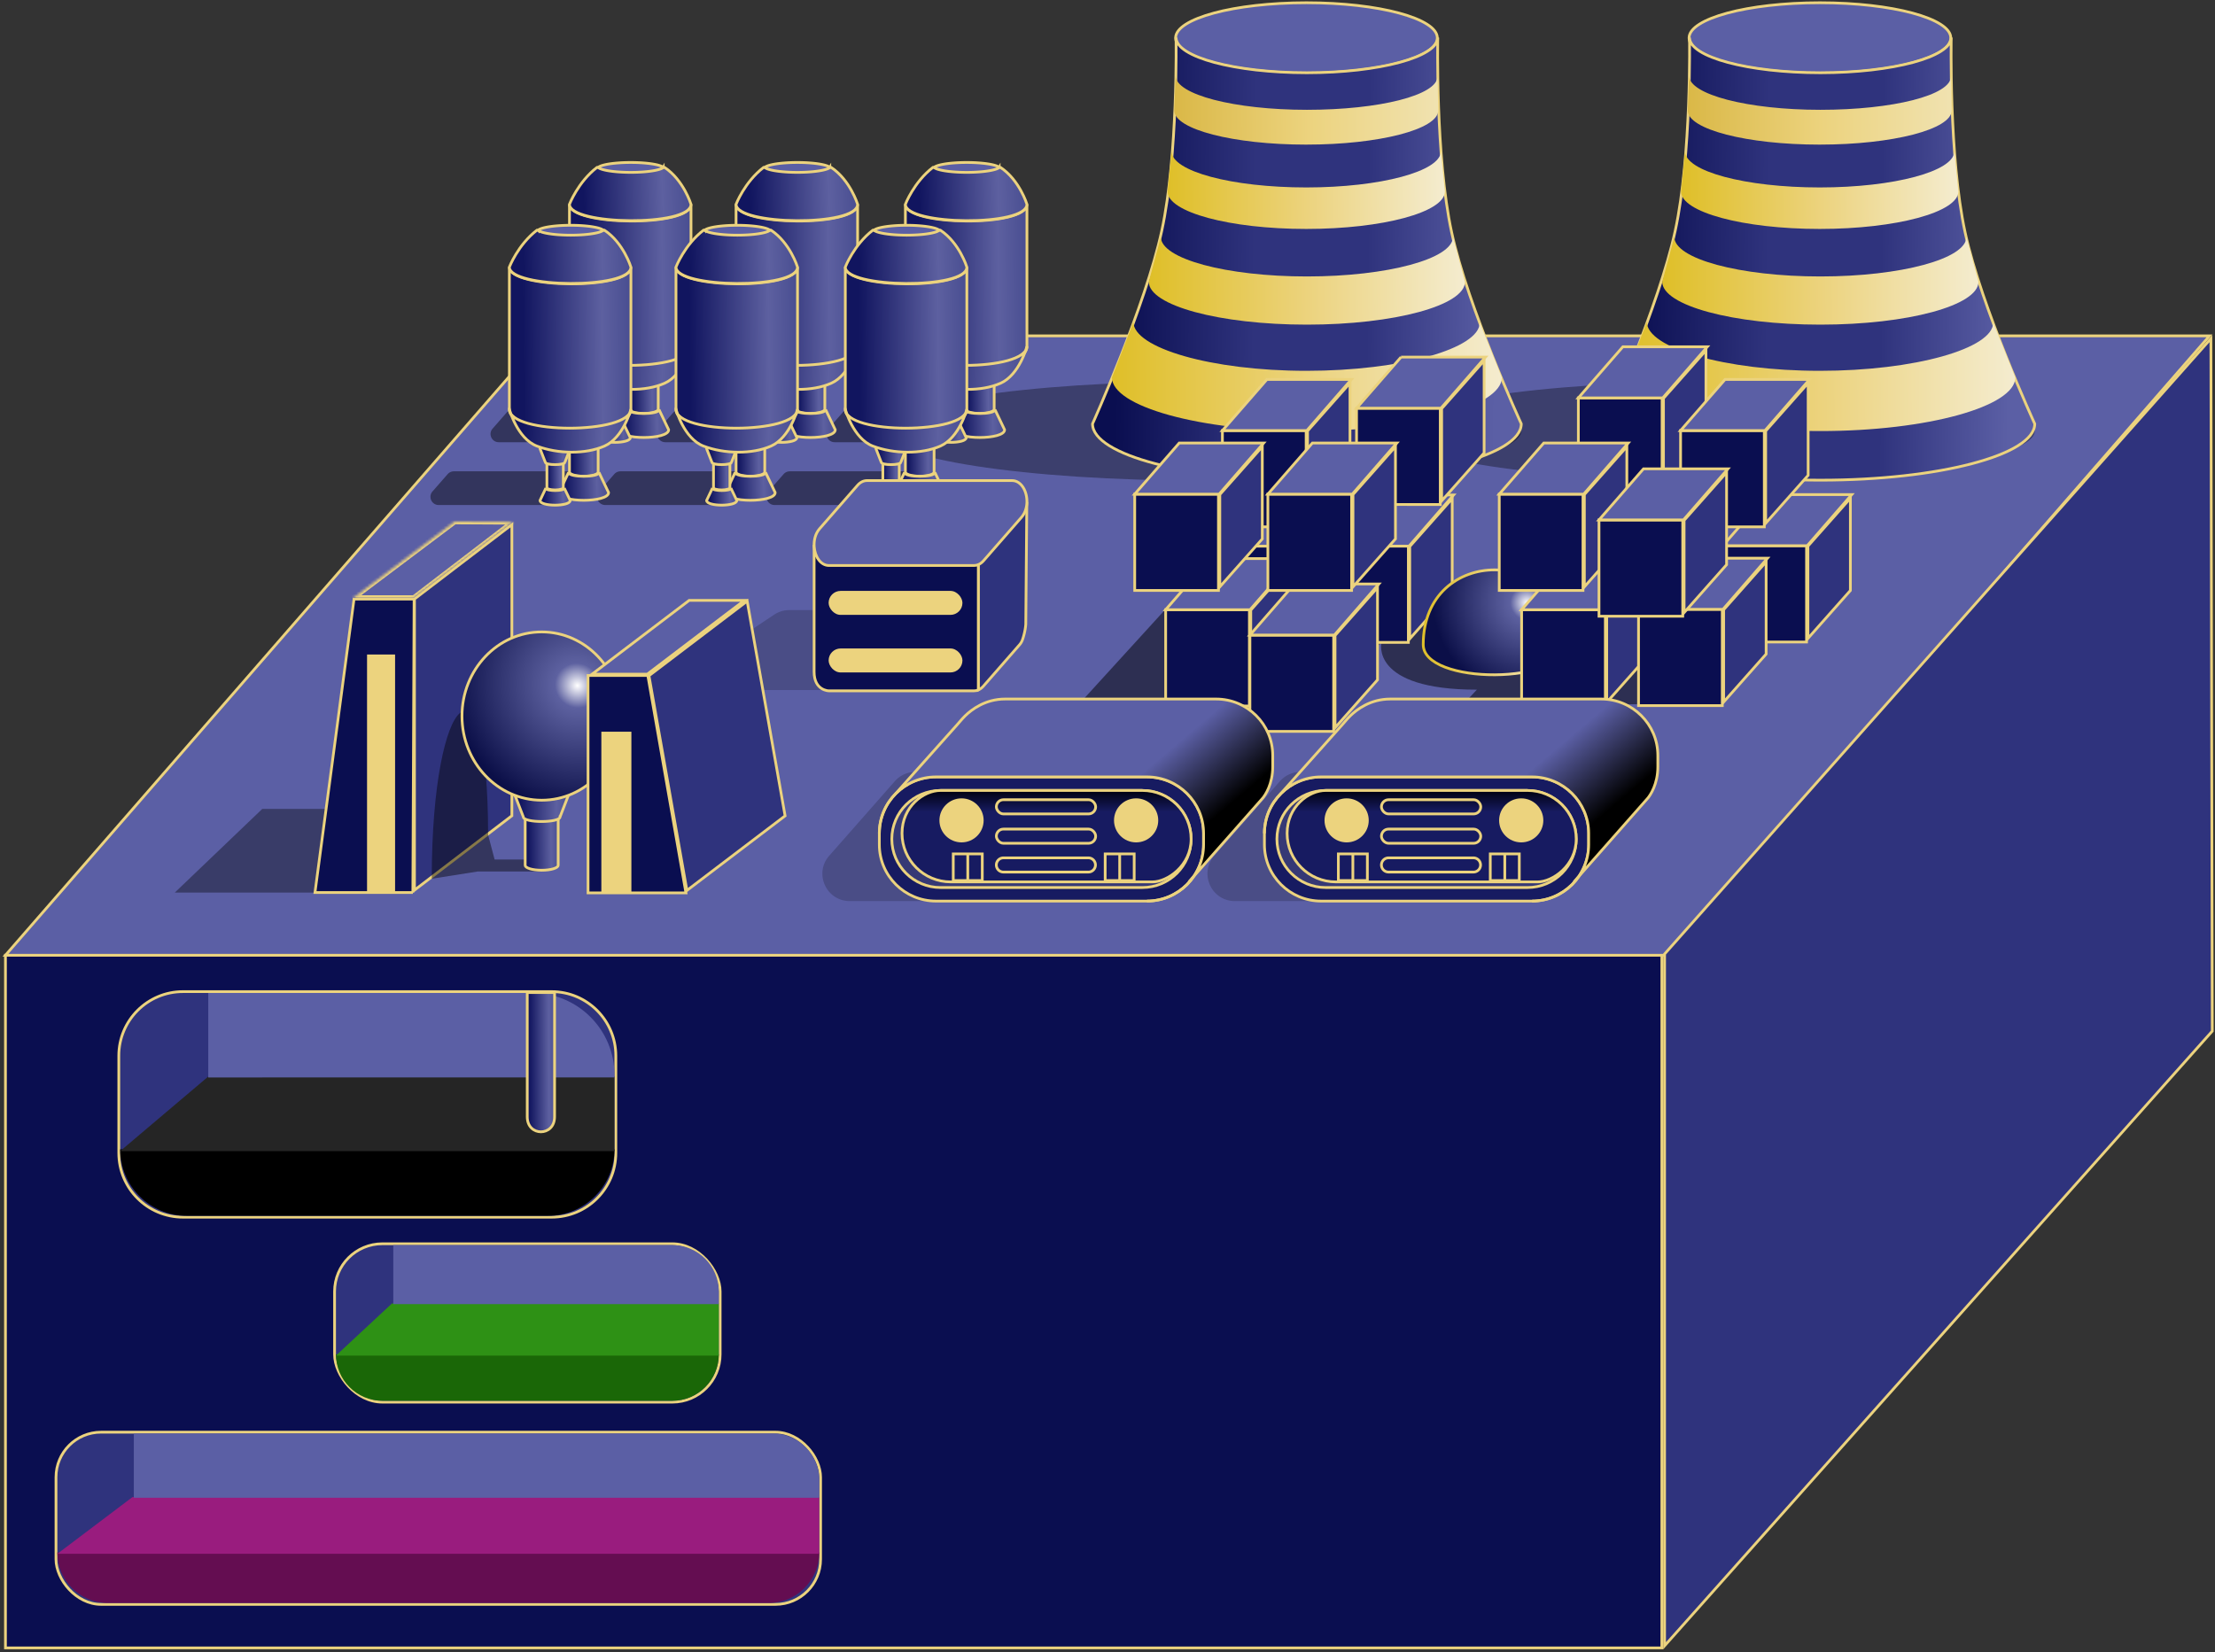 <svg xmlns="http://www.w3.org/2000/svg" fill="none" viewBox="0 0 811 605"><rect x="0" y="0" width="811" height="605" fill="#333333" stroke="none"/><path fill="#0A0E50" stroke="#ECD37E" d="M2 349.828h606.471V603.5H2V349.828Z"/><path fill="#5B5FA5" stroke="#ECD37E" d="M199.426 123H809L611.574 349.828H2L199.426 123Z"/><path fill="#2F337D" stroke="#ECD37E" d="M609.471 349.38 809.5 124l.5 253.62-200.529 225.105V349.38Z"/><ellipse cx="628" cy="157.863" fill="#000" fill-opacity=".34" rx="117" ry="18.137"/><path fill="#5B5FA5" stroke="#ECD37E" d="M714.263 13.895c0 7.121-21.452 12.895-47.914 12.895-26.463 0-47.915-5.774-47.915-12.895C618.434 6.773 639.886 1 666.349 1c26.462 0 47.914 5.773 47.914 12.895Z"/><path fill="url(#a)" d="m714.424 13.745-.003.135c-.048 2.673-.708 44.424 5.07 71.155 5.97 27.624 25.509 70.184 25.509 70.184 0 11.394-35.141 20.631-78.491 20.631-43.349 0-78.49-9.237-78.49-20.631 0 0 19.385-43.113 25.355-70.737 5.793-26.804 5.259-68.188 5.222-70.624l-.001-.113.001.113c.225 7.07 21.591 12.782 47.913 12.782 26.295 0 47.643-5.7 47.912-12.76l.003-.135Z"/><path stroke="#ECD37E" d="M714.424 13.745c0 7.122-21.452 12.895-47.915 12.895-26.462 0-47.914-5.773-47.914-12.895 0 0 .75 43.113-5.221 70.737-5.97 27.624-25.355 70.737-25.355 70.737 0 11.394 35.141 20.631 78.49 20.631 43.35 0 78.491-9.237 78.491-20.631 0 0-19.539-42.56-25.509-70.184-5.971-27.625-5.067-71.29-5.067-71.29Z"/><path fill="url(#b)" d="M666.264 83.843c28.042 0 50.774-6.145 50.774-13.725l-1.472-14.706c0 7.31-22.073 13.235-49.302 13.235s-49.302-5.926-49.302-13.235l-1.472 14.706c0 7.58 22.733 13.725 50.774 13.725Z"/><path fill="url(#c)" d="M666.264 52.96c26.687 0 48.321-5.596 48.321-12.5l-.245-12.5c0 6.904-21.279 12.256-47.831 12.256-26.551 0-48.075-5.597-48.075-12.5l-.491 12.745c0 6.903 21.634 12.5 48.321 12.5Z"/><path fill="url(#d)" d="M666.509 101.245c29.532 0 53.472-6.474 53.472-14.46l4.415 16.421c0 8.663-25.917 15.686-57.887 15.686s-57.886-7.023-57.886-15.686l4.415-16.422c0 7.987 23.94 14.461 53.471 14.461Z"/><path fill="url(#e)" d="M666.264 135.804c34.815 0 63.528-8.172 63.528-17.647l8.095 20.098c0 10.558-32.092 19.608-71.378 19.608-39.285 0-71.377-9.05-71.377-19.608l7.849-20.343c0 9.475 28.468 17.892 63.283 17.892Z"/><ellipse cx="440" cy="157.863" fill="#000" fill-opacity=".34" rx="117" ry="18.137"/><path fill="#5B5FA5" stroke="#ECD37E" d="M526.263 13.895c0 7.121-21.452 12.895-47.914 12.895-26.463 0-47.915-5.774-47.915-12.895C430.434 6.773 451.886 1 478.349 1c26.462 0 47.914 5.773 47.914 12.895Z"/><path fill="url(#f)" d="m526.424 13.745-.003.135c-.048 2.673-.708 44.424 5.07 71.155 5.97 27.624 25.509 70.184 25.509 70.184 0 11.394-35.141 20.631-78.491 20.631-43.349 0-78.49-9.237-78.49-20.631 0 0 19.385-43.113 25.355-70.737 5.793-26.804 5.259-68.188 5.222-70.624l-.001-.113.001.113c.225 7.07 21.591 12.782 47.913 12.782 26.295 0 47.643-5.7 47.912-12.76l.003-.135Z"/><path stroke="#ECD37E" d="M526.424 13.745c0 7.122-21.452 12.895-47.915 12.895-26.462 0-47.914-5.773-47.914-12.895 0 0 .75 43.113-5.221 70.737-5.97 27.624-25.355 70.737-25.355 70.737 0 11.394 35.141 20.631 78.49 20.631 43.35 0 78.491-9.237 78.491-20.631 0 0-19.539-42.56-25.509-70.184-5.971-27.625-5.067-71.29-5.067-71.29Z"/><path fill="url(#g)" d="M478.264 83.843c28.042 0 50.774-6.145 50.774-13.725l-1.472-14.706c0 7.31-22.073 13.235-49.302 13.235s-49.302-5.926-49.302-13.235l-1.472 14.706c0 7.58 22.733 13.725 50.774 13.725Z"/><path fill="url(#h)" d="M478.264 52.96c26.687 0 48.321-5.596 48.321-12.5l-.245-12.5c0 6.904-21.279 12.256-47.831 12.256-26.551 0-48.075-5.597-48.075-12.5l-.491 12.745c0 6.903 21.634 12.5 48.321 12.5Z"/><path fill="url(#i)" d="M478.509 101.245c29.532 0 53.472-6.474 53.472-14.46l4.415 16.421c0 8.663-25.917 15.686-57.887 15.686s-57.886-7.023-57.886-15.686l4.415-16.422c0 7.987 23.94 14.461 53.471 14.461Z"/><path fill="url(#j)" d="M478.264 135.804c34.815 0 63.528-8.172 63.528-17.647l8.095 20.098c0 10.558-32.092 19.608-71.378 19.608-39.285 0-71.377-9.05-71.377-19.608l7.849-20.343c0 9.475 28.468 17.892 63.283 17.892Z"/><path fill="#000" fill-opacity=".5" d="M535.716 257.929h64.534l17.314-18.57h-57.609l-37.461-30.529-85.311 2.833L395 257.929h44.072L426.795 268h47.535l31.48-32.732s-4.408 17.31 34.942 17.31l-5.036 5.351Z"/><path fill="#0A0E50" stroke="#ECD37E" d="M447.572 200h30.662v35.268h-30.662z"/><path fill="#5B5FA5" stroke="#ECD37E" d="M463.868 181.281h30.918L478.49 200h-30.918l16.296-18.719Z"/><path fill="#2F337D" stroke="#ECD37E" d="M478.734 233.95v-33.797l15.552-17.553v33.796l-15.552 17.554Z"/><path fill="#0A0E50" stroke="#ECD37E" d="M447.572 157.679h30.662v35.268h-30.662z"/><path fill="#5B5FA5" stroke="#ECD37E" d="M463.868 138.96h30.918l-16.296 18.719h-30.918l16.296-18.719Z"/><path fill="#2F337D" stroke="#ECD37E" d="M478.734 191.628v-33.797l15.552-17.553v33.797l-15.552 17.553Z"/><path fill="#0A0E50" stroke="#ECD37E" d="M484.995 200h30.662v35.268h-30.662z"/><path fill="#5B5FA5" stroke="#ECD37E" d="M501.291 181.281h30.918L515.913 200h-30.918l16.296-18.719Z"/><path fill="#2F337D" stroke="#ECD37E" d="M516.157 233.95v-33.797l15.552-17.553v33.796l-15.552 17.554Z"/><path fill="#0A0E50" stroke="#ECD37E" d="M426.795 223.29h30.662v35.268h-30.662z"/><path fill="#5B5FA5" stroke="#ECD37E" d="M443.091 204.571h30.919l-16.297 18.719h-30.918l16.296-18.719Z"/><path fill="#2F337D" stroke="#ECD37E" d="M457.957 257.24v-33.797l15.553-17.553v33.796l-15.553 17.554Z"/><path fill="#0A0E50" stroke="#ECD37E" d="M496.68 149.496h30.662v35.268H496.68z"/><path fill="#5B5FA5" stroke="#ECD37E" d="M512.977 130.777h30.918l-16.296 18.719H496.68l16.297-18.719Z"/><path fill="#2F337D" stroke="#ECD37E" d="M527.843 183.445v-33.796l15.552-17.554v33.797l-15.552 17.553Z"/><path fill="#0A0E50" stroke="#ECD37E" d="M415.462 180.969h30.662v35.268h-30.662z"/><path fill="#5B5FA5" stroke="#ECD37E" d="M431.758 162.25h30.919l-16.297 18.719h-30.918l16.296-18.719Z"/><path fill="#2F337D" stroke="#ECD37E" d="M446.624 214.918v-33.796l15.553-17.554v33.797l-15.553 17.553Z"/><path fill="#0A0E50" stroke="#ECD37E" d="M457.645 232.585h30.662v35.268h-30.662z"/><path fill="#5B5FA5" stroke="#ECD37E" d="M473.941 213.866h30.919l-16.296 18.719h-30.919l16.296-18.719Z"/><path fill="#2F337D" stroke="#ECD37E" d="M488.808 266.534v-33.796l15.552-17.554v33.797l-15.552 17.553Z"/><path fill="#0A0E50" stroke="#ECD37E" d="M464.218 180.969h30.662v35.268h-30.662z"/><path fill="#5B5FA5" stroke="#ECD37E" d="M480.514 162.25h30.919l-16.296 18.719h-30.919l16.296-18.719Z"/><path fill="#2F337D" stroke="#ECD37E" d="M495.38 214.918v-33.796l15.553-17.554v33.797l-15.553 17.553Z"/><path fill="url(#k)" stroke="url(#l)" d="M573.621 236.055c0 3.436-3.05 6.193-8.042 8.12-4.943 1.909-11.568 2.908-18.219 2.947-6.651.039-13.274-.882-18.214-2.77-4.981-1.904-8.041-4.698-8.041-8.297 0-9.236 3.295-16.081 8.201-20.611 4.914-4.537 11.477-6.781 18.054-6.743 6.578.039 13.143 2.36 18.059 6.919 4.909 4.551 8.202 11.359 8.202 20.435Z"/><path fill="#0A0E50" stroke="#ECD37E" d="M577.899 145.719h30.662v35.268h-30.662z"/><path fill="#5B5FA5" stroke="#ECD37E" d="M594.195 127h30.919l-16.297 18.719h-30.918L594.195 127Z"/><path fill="#2F337D" stroke="#ECD37E" d="M609.061 179.668v-33.796l15.553-17.554v33.797l-15.553 17.553Z"/><path fill="#0A0E50" stroke="#ECD37E" d="M630.785 199.853h30.662v35.268h-30.662z"/><path fill="#5B5FA5" stroke="#ECD37E" d="M647.082 181.134H678l-16.296 18.719h-30.919l16.297-18.719Z"/><path fill="#2F337D" stroke="#ECD37E" d="M661.948 233.802v-33.796l15.552-17.554v33.797l-15.552 17.553Z"/><path fill="#0A0E50" stroke="#ECD37E" d="M557.122 223.29h30.662v35.268h-30.662z"/><path fill="#5B5FA5" stroke="#ECD37E" d="M573.418 204.571h30.919l-16.296 18.719h-30.919l16.296-18.719Z"/><path fill="#2F337D" stroke="#ECD37E" d="M588.284 257.24v-33.797l15.553-17.553v33.796l-15.553 17.554Z"/><path fill="#0A0E50" stroke="#ECD37E" d="M615.322 157.679h30.662v35.268h-30.662z"/><path fill="#5B5FA5" stroke="#ECD37E" d="M631.618 138.96h30.919l-16.296 18.719h-30.919l16.296-18.719Z"/><path fill="#2F337D" stroke="#ECD37E" d="M646.484 191.628v-33.797l15.553-17.553v33.797l-15.553 17.553Z"/><path fill="#0A0E50" stroke="#ECD37E" d="M548.937 180.969h30.662v35.268h-30.662z"/><path fill="#5B5FA5" stroke="#ECD37E" d="M565.233 162.25h30.919l-16.296 18.719h-30.919l16.296-18.719Z"/><path fill="#2F337D" stroke="#ECD37E" d="M580.1 214.918v-33.796l15.552-17.554v33.797L580.1 214.918Z"/><path fill="#0A0E50" stroke="#ECD37E" d="M599.935 223.143h30.662v35.268h-30.662z"/><path fill="#5B5FA5" stroke="#ECD37E" d="M616.231 204.424h30.919l-16.297 18.719h-30.918l16.296-18.719Z"/><path fill="#2F337D" stroke="#ECD37E" d="M631.097 257.093v-33.797l15.552-17.554v33.797l-15.552 17.554Z"/><path fill="#0A0E50" stroke="#ECD37E" d="M585.454 190.411h30.662v35.268h-30.662z"/><path fill="#5B5FA5" stroke="#ECD37E" d="M601.75 171.692h30.919l-16.296 18.719h-30.919l16.296-18.719Z"/><path fill="#2F337D" stroke="#ECD37E" d="M616.616 224.36v-33.796l15.553-17.554v33.797l-15.553 17.553Z"/><path fill="#000" fill-opacity=".19" d="M468.634 286.1a10 10 0 0 1 7.507-3.393h24.307c5.523 0 10 4.477 10 10V320c0 5.523-4.477 10-10 10h-48.326c-8.606 0-13.192-10.147-7.507-16.606l24.019-27.294Z"/><path fill="#171B61" stroke="#ECD37E" d="M560.924 284.525h-77.208c-11.463 0-20.755 9.255-20.755 20.671v4.134c0 11.416 9.292 20.67 20.755 20.67h77.208c11.463 0 20.755-9.254 20.755-20.67v-4.134c0-11.416-9.292-20.671-20.755-20.671Z"/><path fill="#363975" stroke="#ECD37E" d="M467.527 307.263c0-9.818 7.992-17.777 17.85-17.777h73.887c9.858 0 17.849 7.959 17.849 17.777 0 9.817-7.991 17.776-17.849 17.776h-73.887c-9.858 0-17.85-7.959-17.85-17.776Z"/><path fill="url(#m)" stroke="#ECD37E" d="M559.264 289.486h-73.888c-6.226 0-14.113 5.892-14.113 15.71 0 9.817 7.992 17.776 17.849 17.776H563c5.396 0 14.113-5.892 14.113-15.709 0-9.818-7.991-17.777-17.849-17.777Z"/><path fill="url(#n)" d="M560.924 284.525h-77.208a20.74 20.74 0 0 0-15.122 6.512l-.783.878c.253-.3.514-.593.783-.878l22.729-25.473c1.016-1.139 1.967-2.336 3.058-3.403 2.361-2.309 7.389-6.161 14.656-6.161h77.208c11.463 0 20.755 9.254 20.755 20.67v4.134c0 6.424-2.784 10.383-3.545 11.346-.111.14-.227.271-.344.404l-.047.052-24.889 28.221a20.518 20.518 0 0 0 3.504-11.497v-4.134c0-11.416-9.292-20.671-20.755-20.671Z"/><path stroke="#ECD37E" d="M560.924 330c11.463 0 20.755-9.254 20.755-20.67v-4.134c0-11.416-9.292-20.671-20.755-20.671h-77.208c-11.463 0-20.755 9.255-20.755 20.671m4.85-13.281 23.512-26.351c1.016-1.139 1.967-2.336 3.058-3.403 2.361-2.309 7.389-6.161 14.656-6.161h77.208c11.463 0 20.755 9.254 20.755 20.67v4.134c0 6.424-2.784 10.383-3.545 11.346-.125.158-.257.305-.391.456l-26.781 30.366m-80.944-10.542v10.335"/><path stroke="#ECD37E" d="M490.027 312.723h10.623v9.749h-10.623zm60.935-.293v10.335m-5.312-10.042h10.623v9.749H545.65zm-37.248 1.447h31.157a2.602 2.602 0 0 1 0 5.202h-31.157a2.601 2.601 0 1 1 0-5.202Z"/><rect width="36.359" height="5.201" x="505.801" y="303.628" stroke="#ECD37E" rx="2.601"/><rect width="36.359" height="5.201" x="505.801" y="292.88" stroke="#ECD37E" rx="2.601"/><path fill="#ECD37E" stroke="#ECD37E" d="M564.575 300.441c0 4.174-3.398 7.562-7.594 7.562-4.197 0-7.595-3.388-7.595-7.562s3.398-7.561 7.595-7.561c4.196 0 7.594 3.387 7.594 7.561Zm-63.925 0c0 4.174-3.398 7.562-7.594 7.562s-7.595-3.388-7.595-7.562 3.399-7.561 7.595-7.561 7.594 3.387 7.594 7.561Z"/><path fill="#000" fill-opacity=".44" d="M308.911 150.636a2.999 2.999 0 0 1 2.257-1.024h43.9c2.578 0 3.955 3.038 2.256 4.977l-5.552 6.339a3 3 0 0 1-2.256 1.023h-43.9c-2.578 0-3.956-3.037-2.257-4.977l5.552-6.338Z"/><path fill="url(#o)" stroke="#ECD37E" d="M353.505 135.074h10.498v14.828c0 .131-.064.293-.305.485-.246.196-.629.382-1.139.54-1.014.314-2.398.478-3.805.478s-2.79-.164-3.804-.478c-.51-.158-.893-.344-1.139-.54-.242-.192-.306-.354-.306-.485v-14.828Z"/><path fill="url(#p)" stroke="#ECD37E" d="M364.299 150.014c0 1.899-11.117 1.899-11.117 0l-3.494 7.38c0 3.771 18.132 3.771 18.132 0l-3.521-7.38Z"/><path fill="url(#q)" stroke="#ECD37E" d="M345.244 146.877h6.004v8.837c0 .002.004.05-.113.142-.123.098-.331.202-.629.295-.593.184-1.415.283-2.26.283-.845 0-1.667-.099-2.26-.283-.299-.093-.507-.197-.63-.295-.116-.092-.112-.14-.112-.142v-8.837Z"/><path fill="url(#r)" stroke="#ECD37E" d="M351.846 146.247c0 1.211-7.201 1.211-7.201 0l-1.921-4.937c0-2.297 11.044-2.297 11.044 0l-1.922 4.937Z"/><path fill="url(#s)" stroke="#ECD37E" d="M351.623 155.781c0 1.157-6.771 1.157-6.771 0l-2.128 4.496c0 2.297 11.044 2.297 11.044 0l-2.145-4.496Z"/><path fill="#5B5FA5" stroke="#ECD37E" d="M375.5 75.002c0 .625-.447 1.33-1.529 2.062-1.064.72-2.637 1.387-4.625 1.956-3.97 1.135-9.484 1.844-15.595 1.844-6.111 0-11.624-.709-15.595-1.844-1.988-.569-3.561-1.236-4.625-1.956-1.082-.731-1.529-1.437-1.529-2.062 0-.625.447-1.331 1.529-2.062 1.064-.72 2.637-1.388 4.625-1.956 3.971-1.135 9.484-1.844 15.595-1.844 6.111 0 11.625.709 15.595 1.844 1.988.568 3.561 1.236 4.625 1.956 1.082.73 1.529 1.437 1.529 2.062Z"/><path fill="url(#t)" stroke="#ECD37E" d="M331.502 126.863V74.809c0 7.904 44.498 8.483 44.498 0v52.054c0 10.218-44.498 10.218-44.498 0Z"/><path fill="url(#u)" stroke="#ECD37E" stroke-linecap="round" d="M376 74.809c0 8.29-44.498 7.712-44.498 0 0 0 3.096-8.097 10.061-13.495h24.764C373.291 65.94 376 74.808 376 74.808Z"/><path fill="url(#v)" d="M331.502 126.863c0 .616.196 1.192.562 1.726 1.143 3.151 4.101 9.701 9.499 11.769 7.545 2.892 17.799 3.085 24.764 0 5.347-2.368 8.185-9.055 9.215-12.033.279-.459.436-.946.458-1.462 0 0-.146.561-.458 1.462-4.38 7.215-38.662 7.303-43.478.264a23.21 23.21 0 0 1-.562-1.726Z"/><path stroke="#ECD37E" stroke-linecap="round" d="M331.502 126.863c0 9.254 44.111 9.254 44.498 0 0 0-2.709 10.41-9.673 13.495-6.965 3.085-17.219 2.892-24.764 0-7.201-2.759-10.061-13.495-10.061-13.495Z"/><path fill="#5B5FA5" stroke="#ECD37E" d="m365.828 61.3-.001.002.001-.002Zm-.09-.083c.052.047.075.08.084.096a.41.41 0 0 1-.084.097c-.109.1-.297.219-.587.347-.574.254-1.438.494-2.543.7-2.202.412-5.265.67-8.663.67-3.398 0-6.462-.258-8.664-.67-1.105-.206-1.968-.446-2.543-.7-.289-.128-.478-.247-.587-.346a.41.41 0 0 1-.084-.098.411.411 0 0 1 .084-.096c.109-.1.298-.219.587-.347.575-.254 1.438-.494 2.543-.7 2.202-.412 5.266-.67 8.664-.67 3.398 0 6.461.258 8.663.67 1.105.206 1.969.446 2.543.7.29.128.478.247.587.347Zm-23.677.083.001.002-.001-.002Zm0 .027.001-.002-.001.002Zm23.766-.002.001.002-.001-.002Z"/><path fill="#000" fill-opacity=".44" d="M246.911 150.636a2.999 2.999 0 0 1 2.257-1.024h43.9c2.578 0 3.955 3.038 2.256 4.977l-5.552 6.339a3 3 0 0 1-2.256 1.023h-43.9c-2.578 0-3.956-3.037-2.257-4.977l5.552-6.338Z"/><path fill="url(#w)" stroke="#ECD37E" d="M291.505 135.074h10.498v14.828c0 .131-.064.293-.305.485-.246.196-.629.382-1.139.54-1.014.314-2.398.478-3.805.478s-2.79-.164-3.804-.478c-.51-.158-.893-.344-1.139-.54-.242-.192-.306-.354-.306-.485v-14.828Z"/><path fill="url(#x)" stroke="#ECD37E" d="M302.299 150.014c0 1.899-11.117 1.899-11.117 0l-3.494 7.38c0 3.771 18.132 3.771 18.132 0l-3.521-7.38Z"/><path fill="url(#y)" stroke="#ECD37E" d="M283.244 146.877h6.004v8.837c0 .002.004.05-.113.142-.123.098-.331.202-.629.295-.593.184-1.415.283-2.26.283-.845 0-1.667-.099-2.26-.283-.299-.093-.507-.197-.63-.295-.116-.092-.112-.14-.112-.142v-8.837Z"/><path fill="url(#z)" stroke="#ECD37E" d="M289.846 146.247c0 1.211-7.201 1.211-7.201 0l-1.921-4.937c0-2.297 11.044-2.297 11.044 0l-1.922 4.937Z"/><path fill="url(#A)" stroke="#ECD37E" d="M289.623 155.781c0 1.157-6.771 1.157-6.771 0l-2.128 4.496c0 2.297 11.044 2.297 11.044 0l-2.145-4.496Z"/><path fill="#5B5FA5" stroke="#ECD37E" d="M313.5 75.002c0 .625-.447 1.33-1.529 2.062-1.064.72-2.637 1.387-4.625 1.956-3.97 1.135-9.484 1.844-15.595 1.844-6.111 0-11.624-.709-15.595-1.844-1.988-.569-3.561-1.236-4.625-1.956-1.082-.731-1.529-1.437-1.529-2.062 0-.625.447-1.331 1.529-2.062 1.064-.72 2.637-1.388 4.625-1.956 3.971-1.135 9.484-1.844 15.595-1.844 6.111 0 11.625.709 15.595 1.844 1.988.568 3.561 1.236 4.625 1.956 1.082.73 1.529 1.437 1.529 2.062Z"/><path fill="url(#B)" stroke="#ECD37E" d="M269.502 126.863V74.809c0 7.904 44.498 8.483 44.498 0v52.054c0 10.218-44.498 10.218-44.498 0Z"/><path fill="url(#C)" stroke="#ECD37E" stroke-linecap="round" d="M314 74.809c0 8.29-44.498 7.712-44.498 0 0 0 3.096-8.097 10.061-13.495h24.764C311.291 65.94 314 74.808 314 74.808Z"/><path fill="url(#D)" d="M269.502 126.863c0 .616.196 1.192.562 1.726 1.143 3.151 4.101 9.701 9.499 11.769 7.545 2.892 17.799 3.085 24.764 0 5.347-2.368 8.185-9.055 9.215-12.033.279-.459.436-.946.458-1.462 0 0-.146.561-.458 1.462-4.38 7.215-38.662 7.303-43.478.264a23.21 23.21 0 0 1-.562-1.726Z"/><path stroke="#ECD37E" stroke-linecap="round" d="M269.502 126.863c0 9.254 44.111 9.254 44.498 0 0 0-2.709 10.41-9.673 13.495-6.965 3.085-17.219 2.892-24.764 0-7.201-2.759-10.061-13.495-10.061-13.495Z"/><path fill="#5B5FA5" stroke="#ECD37E" d="m303.828 61.3-.001.002.001-.002Zm-.09-.083c.052.047.075.08.084.096a.41.41 0 0 1-.084.097c-.109.1-.297.219-.587.347-.574.254-1.438.494-2.543.7-2.202.412-5.265.67-8.663.67-3.398 0-6.462-.258-8.664-.67-1.105-.206-1.968-.446-2.543-.7-.289-.128-.478-.247-.587-.346a.41.41 0 0 1-.084-.098.411.411 0 0 1 .084-.096c.109-.1.298-.219.587-.347.575-.254 1.438-.494 2.543-.7 2.202-.412 5.266-.67 8.664-.67 3.398 0 6.461.258 8.663.67 1.105.206 1.969.446 2.543.7.29.128.478.247.587.347Zm-23.677.083.001.002-.001-.002Zm0 .027.001-.002-.001.002Zm23.766-.002.001.002-.001-.002Z"/><path fill="#000" fill-opacity=".44" d="M185.911 150.636a2.999 2.999 0 0 1 2.257-1.024h43.9c2.578 0 3.955 3.038 2.256 4.977l-5.552 6.339a3 3 0 0 1-2.256 1.023h-43.9c-2.578 0-3.956-3.037-2.257-4.977l5.552-6.338Z"/><path fill="url(#E)" stroke="#ECD37E" d="M230.505 135.074h10.498v14.828c0 .131-.064.293-.305.485-.246.196-.629.382-1.139.54-1.014.314-2.398.478-3.805.478s-2.79-.164-3.804-.478c-.51-.158-.893-.344-1.139-.54-.242-.192-.306-.354-.306-.485v-14.828Z"/><path fill="url(#F)" stroke="#ECD37E" d="M241.299 150.014c0 1.899-11.117 1.899-11.117 0l-3.494 7.38c0 3.771 18.132 3.771 18.132 0l-3.521-7.38Z"/><path fill="url(#G)" stroke="#ECD37E" d="M222.244 146.877h6.004v8.837c0 .002.004.05-.113.142-.123.098-.331.202-.629.295-.593.184-1.415.283-2.26.283-.845 0-1.667-.099-2.26-.283-.299-.093-.507-.197-.63-.295-.116-.092-.112-.14-.112-.142v-8.837Z"/><path fill="url(#H)" stroke="#ECD37E" d="M228.846 146.247c0 1.211-7.201 1.211-7.201 0l-1.921-4.937c0-2.297 11.044-2.297 11.044 0l-1.922 4.937Z"/><path fill="url(#I)" stroke="#ECD37E" d="M228.623 155.781c0 1.157-6.771 1.157-6.771 0l-2.128 4.496c0 2.297 11.044 2.297 11.044 0l-2.145-4.496Z"/><path fill="#5B5FA5" stroke="#ECD37E" d="M252.5 75.002c0 .625-.447 1.33-1.529 2.062-1.064.72-2.637 1.387-4.625 1.956-3.97 1.135-9.484 1.844-15.595 1.844-6.111 0-11.624-.709-15.595-1.844-1.988-.569-3.561-1.236-4.625-1.956-1.082-.731-1.529-1.437-1.529-2.062 0-.625.447-1.331 1.529-2.062 1.064-.72 2.637-1.388 4.625-1.956 3.971-1.135 9.484-1.844 15.595-1.844 6.111 0 11.625.709 15.595 1.844 1.988.568 3.561 1.236 4.625 1.956 1.082.73 1.529 1.437 1.529 2.062Z"/><path fill="url(#J)" stroke="#ECD37E" d="M208.502 126.863V74.809c0 7.904 44.498 8.483 44.498 0v52.054c0 10.218-44.498 10.218-44.498 0Z"/><path fill="url(#K)" stroke="#ECD37E" stroke-linecap="round" d="M253 74.809c0 8.29-44.498 7.712-44.498 0 0 0 3.096-8.097 10.061-13.495h24.764C250.291 65.94 253 74.808 253 74.808Z"/><path fill="url(#L)" d="M208.502 126.863c0 .616.196 1.192.562 1.726 1.143 3.151 4.101 9.701 9.499 11.769 7.545 2.892 17.799 3.085 24.764 0 5.347-2.368 8.185-9.055 9.215-12.033.279-.459.436-.946.458-1.462 0 0-.146.561-.458 1.462-4.38 7.215-38.662 7.303-43.478.264-.382-1.053-.562-1.726-.562-1.726Z"/><path stroke="#ECD37E" stroke-linecap="round" d="M208.502 126.863c0 9.254 44.111 9.254 44.498 0 0 0-2.709 10.41-9.673 13.495-6.965 3.085-17.219 2.892-24.764 0-7.201-2.759-10.061-13.495-10.061-13.495Z"/><path fill="#5B5FA5" stroke="#ECD37E" d="m242.828 61.3-.001.002.001-.002Zm-.09-.083c.052.047.075.08.084.096a.41.41 0 0 1-.084.097c-.109.1-.297.219-.587.347-.574.254-1.438.494-2.543.7-2.202.412-5.265.67-8.663.67-3.398 0-6.462-.258-8.664-.67-1.105-.206-1.968-.446-2.543-.7-.289-.128-.478-.247-.587-.346a.41.41 0 0 1-.084-.098.411.411 0 0 1 .084-.096c.109-.1.298-.219.587-.347.575-.254 1.438-.494 2.543-.7 2.202-.412 5.266-.67 8.664-.67 3.398 0 6.461.258 8.663.67 1.105.206 1.969.446 2.543.7.29.128.478.247.587.347Zm-23.677.083.001.002-.001-.002Zm0 .027.001-.002-.001.002Zm23.766-.002.001.002-.001-.002Z"/><path fill="#000" fill-opacity=".44" d="M286.911 173.636a2.999 2.999 0 0 1 2.257-1.024h43.9c2.578 0 3.955 3.038 2.256 4.977l-5.552 6.339a3 3 0 0 1-2.256 1.023h-43.9c-2.578 0-3.956-3.037-2.257-4.977l5.552-6.338Z"/><path fill="url(#M)" stroke="#ECD37E" d="M331.505 158.074h10.498v14.828c0 .131-.064.293-.305.485-.246.196-.629.382-1.139.54-1.014.314-2.398.478-3.805.478s-2.79-.164-3.804-.478c-.51-.158-.893-.344-1.139-.54-.242-.192-.306-.354-.306-.485v-14.828Z"/><path fill="url(#N)" stroke="#ECD37E" d="M342.299 173.014c0 1.899-11.117 1.899-11.117 0l-3.494 7.38c0 3.771 18.132 3.771 18.132 0l-3.521-7.38Z"/><path fill="url(#O)" stroke="#ECD37E" d="M323.244 169.877h6.004v8.837c0 .002.004.05-.113.142-.123.098-.331.202-.629.295-.593.184-1.415.283-2.26.283-.845 0-1.667-.099-2.26-.283-.299-.093-.507-.197-.63-.295-.116-.092-.112-.14-.112-.142v-8.837Z"/><path fill="url(#P)" stroke="#ECD37E" d="M329.846 169.247c0 1.211-7.201 1.211-7.201 0l-1.921-4.937c0-2.297 11.044-2.297 11.044 0l-1.922 4.937Z"/><path fill="url(#Q)" stroke="#ECD37E" d="M329.623 178.781c0 1.157-6.771 1.157-6.771 0l-2.128 4.496c0 2.297 11.044 2.297 11.044 0l-2.145-4.496Z"/><path fill="#5B5FA5" stroke="#ECD37E" d="M353.5 98.002c0 .625-.447 1.33-1.529 2.062-1.064.719-2.637 1.387-4.625 1.956-3.97 1.135-9.484 1.844-15.595 1.844-6.111 0-11.624-.709-15.595-1.844-1.988-.569-3.561-1.237-4.625-1.956-1.082-.731-1.529-1.437-1.529-2.062 0-.625.447-1.331 1.529-2.062 1.064-.72 2.637-1.388 4.625-1.956 3.971-1.135 9.484-1.844 15.595-1.844 6.111 0 11.625.709 15.595 1.844 1.988.568 3.561 1.236 4.625 1.956 1.082.73 1.529 1.437 1.529 2.062Z"/><path fill="url(#R)" stroke="#ECD37E" d="M309.502 149.863V97.809c0 7.904 44.498 8.483 44.498 0v52.054c0 10.218-44.498 10.218-44.498 0Z"/><path fill="url(#S)" stroke="#ECD37E" stroke-linecap="round" d="M354 97.809c0 8.29-44.498 7.712-44.498 0 0 0 3.096-8.097 10.061-13.495h24.764C351.291 88.94 354 97.809 354 97.809Z"/><path fill="url(#T)" d="M309.502 149.863c0 .616.196 1.192.562 1.726 1.143 3.151 4.101 9.701 9.499 11.769 7.545 2.892 17.799 3.085 24.764 0 5.347-2.368 8.185-9.055 9.215-12.033.279-.459.436-.946.458-1.462 0 0-.146.561-.458 1.462-4.38 7.215-38.662 7.303-43.478.264a23.21 23.21 0 0 1-.562-1.726Z"/><path stroke="#ECD37E" stroke-linecap="round" d="M309.502 149.863c0 9.254 44.111 9.254 44.498 0 0 0-2.709 10.41-9.673 13.495-6.965 3.085-17.219 2.892-24.764 0-7.201-2.759-10.061-13.495-10.061-13.495Z"/><path fill="#5B5FA5" stroke="#ECD37E" d="m343.828 84.3-.001.002.001-.002Zm-.09-.084a.39.39 0 0 1 .084.098.41.41 0 0 1-.084.097c-.109.099-.297.218-.587.346-.574.254-1.438.494-2.543.7-2.202.412-5.265.67-8.663.67-3.398 0-6.462-.258-8.664-.67-1.105-.206-1.968-.446-2.543-.7-.289-.128-.478-.247-.587-.347a.41.41 0 0 1-.084-.096.411.411 0 0 1 .084-.097c.109-.1.298-.219.587-.347.575-.254 1.438-.494 2.543-.7 2.202-.412 5.266-.67 8.664-.67 3.398 0 6.461.258 8.663.67 1.105.206 1.969.446 2.543.7.29.128.478.247.587.346Zm-23.677.084.001.002-.001-.002Zm0 .027.001-.002a.003.003 0 0 1-.001.002Zm23.766-.002.001.002-.001-.002Z"/><path fill="#000" fill-opacity=".44" d="M224.911 173.636a2.999 2.999 0 0 1 2.257-1.024h43.9c2.578 0 3.955 3.038 2.256 4.977l-5.552 6.339a3 3 0 0 1-2.256 1.023h-43.9c-2.578 0-3.956-3.037-2.257-4.977l5.552-6.338Z"/><path fill="url(#U)" stroke="#ECD37E" d="M269.505 158.074h10.498v14.828c0 .131-.064.293-.305.485-.246.196-.629.382-1.139.54-1.014.314-2.398.478-3.805.478s-2.79-.164-3.804-.478c-.51-.158-.893-.344-1.139-.54-.242-.192-.306-.354-.306-.485v-14.828Z"/><path fill="url(#V)" stroke="#ECD37E" d="M280.299 173.014c0 1.899-11.117 1.899-11.117 0l-3.494 7.38c0 3.771 18.132 3.771 18.132 0l-3.521-7.38Z"/><path fill="url(#W)" stroke="#ECD37E" d="M261.244 169.877h6.004v8.837c0 .002.004.05-.113.142-.123.098-.331.202-.629.295-.593.184-1.415.283-2.26.283-.845 0-1.667-.099-2.26-.283-.299-.093-.507-.197-.63-.295-.116-.092-.112-.14-.112-.142v-8.837Z"/><path fill="url(#X)" stroke="#ECD37E" d="M267.846 169.247c0 1.211-7.201 1.211-7.201 0l-1.921-4.937c0-2.297 11.044-2.297 11.044 0l-1.922 4.937Z"/><path fill="url(#Y)" stroke="#ECD37E" d="M267.623 178.781c0 1.157-6.771 1.157-6.771 0l-2.128 4.496c0 2.297 11.044 2.297 11.044 0l-2.145-4.496Z"/><path fill="#5B5FA5" stroke="#ECD37E" d="M291.5 98.002c0 .625-.447 1.33-1.529 2.062-1.064.719-2.637 1.387-4.625 1.956-3.97 1.135-9.484 1.844-15.595 1.844-6.111 0-11.624-.709-15.595-1.844-1.988-.569-3.561-1.237-4.625-1.956-1.082-.731-1.529-1.437-1.529-2.062 0-.625.447-1.331 1.529-2.062 1.064-.72 2.637-1.388 4.625-1.956 3.971-1.135 9.484-1.844 15.595-1.844 6.111 0 11.625.709 15.595 1.844 1.988.568 3.561 1.236 4.625 1.956 1.082.73 1.529 1.437 1.529 2.062Z"/><path fill="url(#Z)" stroke="#ECD37E" d="M247.502 149.863V97.809c0 7.904 44.498 8.483 44.498 0v52.054c0 10.218-44.498 10.218-44.498 0Z"/><path fill="url(#aa)" stroke="#ECD37E" stroke-linecap="round" d="M292 97.809c0 8.29-44.498 7.712-44.498 0 0 0 3.096-8.097 10.061-13.495h24.764C289.291 88.94 292 97.809 292 97.809Z"/><path fill="url(#ab)" d="M247.502 149.863c0 .616.196 1.192.562 1.726 1.143 3.151 4.101 9.701 9.499 11.769 7.545 2.892 17.799 3.085 24.764 0 5.347-2.368 8.185-9.055 9.215-12.033.279-.459.436-.946.458-1.462 0 0-.146.561-.458 1.462-4.38 7.215-38.662 7.303-43.478.264-.382-1.053-.562-1.726-.562-1.726Z"/><path stroke="#ECD37E" stroke-linecap="round" d="M247.502 149.863c0 9.254 44.111 9.254 44.498 0 0 0-2.709 10.41-9.673 13.495-6.965 3.085-17.219 2.892-24.764 0-7.201-2.759-10.061-13.495-10.061-13.495Z"/><path fill="#5B5FA5" stroke="#ECD37E" d="m281.828 84.3-.001.002.001-.002Zm-.09-.084a.39.39 0 0 1 .084.098.41.41 0 0 1-.084.097c-.109.099-.297.218-.587.346-.574.254-1.438.494-2.543.7-2.202.412-5.265.67-8.663.67-3.398 0-6.462-.258-8.664-.67-1.105-.206-1.968-.446-2.543-.7-.289-.128-.478-.247-.587-.347a.41.41 0 0 1-.084-.096.411.411 0 0 1 .084-.097c.109-.1.298-.219.587-.347.575-.254 1.438-.494 2.543-.7 2.202-.412 5.266-.67 8.664-.67 3.398 0 6.461.258 8.663.67 1.105.206 1.969.446 2.543.7.29.128.478.247.587.346Zm-23.677.084.001.002-.001-.002Zm0 .027.001-.002a.003.003 0 0 1-.001.002Zm23.766-.002.001.002-.001-.002Z"/><path fill="#000" fill-opacity=".44" d="M163.911 173.636a2.999 2.999 0 0 1 2.257-1.024h43.9c2.578 0 3.955 3.038 2.256 4.977l-5.552 6.339a3 3 0 0 1-2.256 1.023h-43.9c-2.578 0-3.956-3.037-2.257-4.977l5.552-6.338Z"/><path fill="url(#ac)" stroke="#ECD37E" d="M208.505 158.074h10.498v14.828c0 .131-.064.293-.305.485-.246.196-.629.382-1.139.54-1.014.314-2.398.478-3.805.478s-2.79-.164-3.804-.478c-.51-.158-.893-.344-1.139-.54-.242-.192-.306-.354-.306-.485v-14.828Z"/><path fill="url(#ad)" stroke="#ECD37E" d="M219.299 173.014c0 1.899-11.117 1.899-11.117 0l-3.494 7.38c0 3.771 18.132 3.771 18.132 0l-3.521-7.38Z"/><path fill="url(#ae)" stroke="#ECD37E" d="M200.244 169.877h6.004v8.837c0 .002.004.05-.113.142-.123.098-.331.202-.629.295-.593.184-1.415.283-2.26.283-.845 0-1.667-.099-2.26-.283-.299-.093-.507-.197-.63-.295-.116-.092-.112-.14-.112-.142v-8.837Z"/><path fill="url(#af)" stroke="#ECD37E" d="M206.846 169.247c0 1.211-7.201 1.211-7.201 0l-1.921-4.937c0-2.297 11.044-2.297 11.044 0l-1.922 4.937Z"/><path fill="url(#ag)" stroke="#ECD37E" d="M206.623 178.781c0 1.157-6.771 1.157-6.771 0l-2.128 4.496c0 2.297 11.044 2.297 11.044 0l-2.145-4.496Z"/><path fill="#5B5FA5" stroke="#ECD37E" d="M230.5 98.002c0 .625-.447 1.33-1.529 2.062-1.064.719-2.637 1.387-4.625 1.956-3.97 1.135-9.484 1.844-15.595 1.844-6.111 0-11.624-.709-15.595-1.844-1.988-.569-3.561-1.237-4.625-1.956-1.082-.731-1.529-1.437-1.529-2.062 0-.625.447-1.331 1.529-2.062 1.064-.72 2.637-1.388 4.625-1.956 3.971-1.135 9.484-1.844 15.595-1.844 6.111 0 11.625.709 15.595 1.844 1.988.568 3.561 1.236 4.625 1.956 1.082.73 1.529 1.437 1.529 2.062Z"/><path fill="url(#ah)" stroke="#ECD37E" d="M186.502 149.863V97.809c0 7.904 44.498 8.483 44.498 0v52.054c0 10.218-44.498 10.218-44.498 0Z"/><path fill="url(#ai)" stroke="#ECD37E" stroke-linecap="round" d="M231 97.809c0 8.29-44.498 7.712-44.498 0 0 0 3.096-8.097 10.061-13.495h24.764C228.291 88.94 231 97.809 231 97.809Z"/><path fill="url(#aj)" d="M186.502 149.863c0 .616.196 1.192.562 1.726 1.143 3.151 4.101 9.701 9.499 11.769 7.545 2.892 17.799 3.085 24.764 0 5.347-2.368 8.185-9.055 9.215-12.033.279-.459.436-.946.458-1.462 0 0-.146.561-.458 1.462-4.38 7.215-38.662 7.303-43.478.264-.382-1.053-.562-1.726-.562-1.726Z"/><path stroke="#ECD37E" stroke-linecap="round" d="M186.502 149.863c0 9.254 44.111 9.254 44.498 0 0 0-2.709 10.41-9.673 13.495-6.965 3.085-17.219 2.892-24.764 0-7.201-2.759-10.061-13.495-10.061-13.495Z"/><path fill="#5B5FA5" stroke="#ECD37E" d="m220.828 84.3-.001.002.001-.002Zm-.09-.084a.39.39 0 0 1 .084.098.41.41 0 0 1-.084.097c-.109.099-.297.218-.587.346-.574.254-1.438.494-2.543.7-2.202.412-5.265.67-8.663.67-3.398 0-6.462-.258-8.664-.67-1.105-.206-1.968-.446-2.543-.7-.289-.128-.478-.247-.587-.347a.41.41 0 0 1-.084-.096.411.411 0 0 1 .084-.097c.109-.1.298-.219.587-.347.575-.254 1.438-.494 2.543-.7 2.202-.412 5.266-.67 8.664-.67 3.398 0 6.461.258 8.663.67 1.105.206 1.969.446 2.543.7.29.128.478.247.587.346Zm-23.677.084.001.002-.001-.002Zm0 .027.001-.002a.003.003 0 0 1-.001.002Zm23.766-.002.001.002-.001-.002Z"/><path fill="#000" fill-opacity=".19" d="M283.461 225.106a9.996 9.996 0 0 1 5.541-1.676h28.002c5.523 0 10 4.477 10 10v9.277c0 5.523-4.477 10-10 10h-41.938c-9.897 0-13.78-12.839-5.541-18.324l13.936-9.277Z"/><path fill="#2E337D" stroke="#ECD37E" d="M373.972 189.129 360.06 205.06c-.554.634-1.188 1.105-1.864 1.392v46.225c.676-.287 1.31-.757 1.864-1.392l13.191-15.105a5.85 5.85 0 0 0 1.153-1.98c.415-1.224 1.005-3.296 1.175-5.597l.38-44.764c-.093 1.924-.717 3.835-1.987 5.29Z"/><path fill="#0A0E50" d="M356.622 206.774h-53.123c-3.115 0-5.181-3.331-5.42-6.954v46.226c0 6.954 5.42 6.954 5.42 6.954h53.123c.539 0 1.072-.112 1.58-.328v-46.226a4.026 4.026 0 0 1-1.58.328Z"/><path stroke="#ECD37E" d="M298.079 199.517v.303m60.123 53.054v-.202m0-46.454v.228m-60.123-6.626c.239 3.623 2.305 6.954 5.42 6.954h53.123c.539 0 1.072-.112 1.58-.328m-60.123-6.626v46.226c0 6.954 5.42 6.954 5.42 6.954h53.123c.539 0 1.072-.112 1.58-.328m0 0v-46.226"/><path fill="#5B5FA5" stroke="#ECD37E" d="M370.557 176h-53.123c-1.256 0-2.473.608-3.444 1.72l-13.912 15.931c-1.536 1.759-2.128 4.188-1.976 6.498.239 3.623 2.305 6.954 5.42 6.954h53.123c.54 0 1.072-.112 1.58-.328.676-.287 1.31-.757 1.865-1.392l13.911-15.931c1.27-1.454 1.894-3.365 1.987-5.289.195-4.054-1.971-8.163-5.431-8.163Z"/><rect width="48.996" height="8.783" x="303.392" y="216.403" fill="#ECD37E" rx="4.392"/><rect width="48.996" height="8.783" x="303.392" y="237.483" fill="#ECD37E" rx="4.392"/><path fill="#000" fill-opacity=".37" d="M96.02 296.251h61.833l-32.021 30.633H64l32.02-30.633Z"/><path fill="#0A0E50" stroke="#ECD37E" d="M151.168 326.867h-35.842l14.298-107.475h21.996l-.452 107.475Z"/><path fill="#2F337D" stroke="#ECD37E" d="M151.754 325.989V219.363l35.661-27.236v106.626l-35.661 27.236Z"/><mask id="ak" fill="#fff"><path d="m166.472 191 21.443.116L151.506 219h-22.249l37.215-28Z"/></mask><path fill="#5B5FA5" d="m166.472 191 21.443.116L151.506 219h-22.249l37.215-28Z"/><path fill="#ECD37E" d="m166.472 191 .006-1-.338-.002-.269.203.601.799Zm21.443.116.608.794 2.322-1.778-2.925-.016-.005 1ZM151.506 219v1h.339l.269-.207-.608-.793Zm-22.249 0-.601-.8.601 1.8v-1Zm37.21-27 21.442.116.011-2-21.442-.116-.011 2Zm20.84-1.678-36.409 27.884 1.216 1.587 36.409-27.883-1.216-1.588ZM151.506 218h-22.249v2h22.249v-2Zm-21.648 1.799 37.215-28-1.202-1.598-37.215 27.999 1.202 1.599Z" mask="url(#ak)"/><path fill="#ECD37E" d="M134.39 239.698h10.265v87.186H134.39z"/><path fill="#000" fill-opacity=".43" d="m181.1 314.779-2.389-9.023c0-70.994-20.626-53.345-20.626 16.056l16.853-2.654h22.763l5.911-4.379H181.1Z"/><path fill="url(#al)" stroke="#ECD37E" d="M192.29 299.898h12.079v17.017c0 .18-.089.383-.374.611-.289.231-.734.447-1.318.628-1.162.362-2.743.55-4.347.55-1.605 0-3.185-.188-4.348-.55-.583-.181-1.028-.397-1.318-.628-.284-.228-.374-.431-.374-.611v-17.017Z"/><path fill="url(#am)" stroke="#ECD37E" d="M205.054 299.153c0 2.273-13.448 2.273-13.448 0l-3.589-9.261c0-4.31 20.626-4.31 20.626 0l-3.589 9.261Z"/><path fill="url(#an)" stroke="#ECD37E" d="M227.511 262.243c0 17.045-13.09 30.817-29.181 30.817s-29.18-13.772-29.18-30.817c0-17.046 13.089-30.817 29.18-30.817s29.181 13.771 29.181 30.817Z"/><path fill="#0A0E50" stroke="#ECD37E" d="M215.308 327h35.843l-13.96-79.62h-21.883V327Z"/><path fill="#2F337D" stroke="#ECD37E" d="m251.501 326.106-13.89-78.645 35.953-27.319 13.891 78.645-35.954 27.319Z"/><path fill="#5B5FA5" stroke="#ECD37E" d="m216.793 246.882 35.533-27h20.23l-35.533 27h-20.23Z"/><path fill="#ECD37E" d="M220.177 267.975h10.998v58.909h-10.998z"/><path fill="#000" fill-opacity=".19" d="M327.634 286.1a10 10 0 0 1 7.507-3.393h24.307c5.523 0 10 4.477 10 10V320c0 5.523-4.477 10-10 10h-48.326c-8.606 0-13.192-10.147-7.507-16.606l24.019-27.294Z"/><path fill="#171B61" stroke="#ECD37E" d="M419.924 284.525h-77.208c-11.463 0-20.755 9.255-20.755 20.671v4.134c0 11.416 9.292 20.67 20.755 20.67h77.208c11.463 0 20.755-9.254 20.755-20.67v-4.134c0-11.416-9.292-20.671-20.755-20.671Z"/><path fill="#363975" stroke="#ECD37E" d="M326.527 307.263c0-9.818 7.992-17.777 17.85-17.777h73.887c9.858 0 17.849 7.959 17.849 17.777 0 9.817-7.991 17.776-17.849 17.776h-73.887c-9.858 0-17.85-7.959-17.85-17.776Z"/><path fill="url(#ao)" stroke="#ECD37E" d="M418.264 289.486h-73.888c-6.226 0-14.113 5.892-14.113 15.71 0 9.817 7.992 17.776 17.849 17.776H422c5.396 0 14.113-5.892 14.113-15.709 0-9.818-7.991-17.777-17.849-17.777Z"/><path fill="url(#ap)" d="M419.924 284.525h-77.208a20.74 20.74 0 0 0-15.122 6.512l-.783.878c.253-.3.514-.593.783-.878l22.729-25.473c1.016-1.139 1.967-2.336 3.058-3.403 2.361-2.309 7.389-6.161 14.656-6.161h77.208c11.463 0 20.755 9.254 20.755 20.67v4.134c0 6.424-2.784 10.383-3.545 11.346-.111.14-.227.271-.344.404l-.047.052-24.889 28.221a20.518 20.518 0 0 0 3.504-11.497v-4.134c0-11.416-9.292-20.671-20.755-20.671Z"/><path stroke="#ECD37E" d="M419.924 330c11.463 0 20.755-9.254 20.755-20.67v-4.134c0-11.416-9.292-20.671-20.755-20.671h-77.208c-11.463 0-20.755 9.255-20.755 20.671m4.85-13.281 23.512-26.351c1.016-1.139 1.967-2.336 3.058-3.403 2.361-2.309 7.389-6.161 14.656-6.161h77.208c11.463 0 20.755 9.254 20.755 20.67v4.134c0 6.424-2.784 10.383-3.545 11.346-.125.158-.257.305-.391.456l-26.781 30.366m-80.944-10.542v10.335"/><path stroke="#ECD37E" d="M349.027 312.723h10.623v9.749h-10.623zm60.935-.293v10.335m-5.312-10.042h10.623v9.749H404.65zm-37.248 1.447h31.157a2.602 2.602 0 0 1 0 5.202h-31.157a2.601 2.601 0 1 1 0-5.202Z"/><rect width="36.359" height="5.201" x="364.801" y="303.628" stroke="#ECD37E" rx="2.601"/><rect width="36.359" height="5.201" x="364.801" y="292.88" stroke="#ECD37E" rx="2.601"/><path fill="#ECD37E" stroke="#ECD37E" d="M423.575 300.441c0 4.174-3.398 7.562-7.594 7.562-4.197 0-7.595-3.388-7.595-7.562s3.398-7.561 7.595-7.561c4.196 0 7.594 3.387 7.594 7.561Zm-63.925 0c0 4.174-3.398 7.562-7.594 7.562s-7.595-3.388-7.595-7.562 3.399-7.561 7.595-7.561 7.594 3.387 7.594 7.561Z"/><path fill="#2F337D" stroke="#ECD37E" d="M201.978 363.158H67c-12.979 0-23.5 10.522-23.5 23.5v35.605c0 12.979 10.521 23.5 23.5 23.5h134.978c12.979 0 23.5-10.521 23.5-23.5v-35.605c0-12.978-10.521-23.5-23.5-23.5Z"/><path fill="#000" d="M44 420.913h180.978c0 13.448-10.902 24.35-24.35 24.35H68.35c-13.448 0-24.35-10.902-24.35-24.35Z"/><path fill="#252525" d="M76.247 394.26h148.731v27.311H44l32.247-27.311Z"/><path fill="#5B5FA5" d="M76.247 363.658h118.731c16.569 0 30 13.432 30 30v.931H76.248v-30.931Z"/><rect width="141.176" height="58" x="122.5" y="455.5" fill="#2F337D" stroke="#ECD37E" rx="17.5"/><path fill="#1A6707" d="M123 495.992h140.176c0 9.393-7.615 17.008-17.008 17.008h-106.16c-9.393 0-17.008-7.615-17.008-17.008Z"/><path fill="#2E9115" d="M143.5 477.375h119.676v19.076H123l20.5-19.076Z"/><path fill="#5B5FA5" d="M144 456h102.176c9.389 0 17 7.611 17 17v4.605H144V456Z"/><rect width="279.948" height="63.065" x="20.5" y="524.5" fill="#2F337D" stroke="#ECD37E" rx="16.5"/><path fill="#640D51" d="M21 568.546h278.948c0 10.228-8.291 18.519-18.519 18.519H39.519c-10.228 0-18.519-8.291-18.519-18.519Z"/><path fill="#991C7E" d="M48.5 548.274h251.448v20.772H21l27.5-20.772Z"/><path fill="#5B5FA5" d="M49 525h233.948c9.389 0 17 7.611 17 17v6.525H49V525Z"/><path fill="url(#aq)" stroke="#ECD37E" d="M193.049 363.5h10v45.49c0 1.882-.642 3.251-1.567 4.149-.93.904-2.177 1.361-3.433 1.361-1.255 0-2.502-.457-3.433-1.361-.924-.898-1.567-2.267-1.567-4.149V363.5Z"/><defs><linearGradient id="a" x1="735.434" x2="596.358" y1="136.784" y2="135.312" gradientUnits="userSpaceOnUse"><stop stop-color="#5B5FA5"/><stop offset=".339" stop-color="#2F337D"/><stop offset=".636" stop-color="#2F337D"/><stop offset="1" stop-color="#0A0E50"/></linearGradient><linearGradient id="b" x1="615.49" x2="717.038" y1="70.608" y2="69.626" gradientUnits="userSpaceOnUse"><stop stop-color="#DFBF28"/><stop offset=".506" stop-color="#ECD37E"/><stop offset="1" stop-color="#F4ECCF"/></linearGradient><linearGradient id="c" x1="617.943" x2="714.585" y1="38.99" y2="38.254" gradientUnits="userSpaceOnUse"><stop stop-color="#DAB847"/><stop offset=".51" stop-color="#ECD37E"/><stop offset="1" stop-color="#F0E2B0"/></linearGradient><linearGradient id="d" x1="608.623" x2="724.396" y1="103.946" y2="102.815" gradientUnits="userSpaceOnUse"><stop stop-color="#DFBF28"/><stop offset=".506" stop-color="#ECD37E"/><stop offset="1" stop-color="#F4ECCF"/></linearGradient><linearGradient id="e" x1="595.132" x2="737.887" y1="139.265" y2="137.884" gradientUnits="userSpaceOnUse"><stop stop-color="#DFBF28"/><stop offset=".506" stop-color="#ECD37E"/><stop offset="1" stop-color="#F4ECCF"/></linearGradient><linearGradient id="f" x1="547.434" x2="408.358" y1="136.784" y2="135.312" gradientUnits="userSpaceOnUse"><stop stop-color="#5B5FA5"/><stop offset=".339" stop-color="#2F337D"/><stop offset=".636" stop-color="#2F337D"/><stop offset="1" stop-color="#0A0E50"/></linearGradient><linearGradient id="g" x1="427.49" x2="529.038" y1="70.608" y2="69.626" gradientUnits="userSpaceOnUse"><stop stop-color="#DFBF28"/><stop offset=".506" stop-color="#ECD37E"/><stop offset="1" stop-color="#F4ECCF"/></linearGradient><linearGradient id="h" x1="429.943" x2="526.585" y1="38.99" y2="38.254" gradientUnits="userSpaceOnUse"><stop stop-color="#DAB847"/><stop offset=".51" stop-color="#ECD37E"/><stop offset="1" stop-color="#F0E2B0"/></linearGradient><linearGradient id="i" x1="420.623" x2="536.396" y1="103.946" y2="102.815" gradientUnits="userSpaceOnUse"><stop stop-color="#DFBF28"/><stop offset=".506" stop-color="#ECD37E"/><stop offset="1" stop-color="#F4ECCF"/></linearGradient><linearGradient id="j" x1="407.132" x2="549.887" y1="139.265" y2="137.884" gradientUnits="userSpaceOnUse"><stop stop-color="#DFBF28"/><stop offset=".506" stop-color="#ECD37E"/><stop offset="1" stop-color="#F4ECCF"/></linearGradient><linearGradient id="l" x1="520.605" x2="574.126" y1="229.271" y2="229.075" gradientUnits="userSpaceOnUse"><stop stop-color="#DFBF28"/><stop offset=".506" stop-color="#ECD37E"/><stop offset="1" stop-color="#F4ECCF"/></linearGradient><linearGradient id="m" x1="554.283" x2="554.283" y1="289.486" y2="297.341" gradientUnits="userSpaceOnUse"><stop stop-color="#000110"/><stop offset="1" stop-color="#171B61"/></linearGradient><linearGradient id="n" x1="589.981" x2="570.77" y1="295.894" y2="273.286" gradientUnits="userSpaceOnUse"><stop/><stop offset="1" stop-color="#5B5FA5"/></linearGradient><linearGradient id="o" x1="354.332" x2="364.504" y1="144.445" y2="144.339" gradientUnits="userSpaceOnUse"><stop stop-color="#11155F"/><stop offset=".735" stop-color="#5D60A0"/><stop offset="1" stop-color="#494E91"/></linearGradient><linearGradient id="p" x1="351.781" x2="367.81" y1="155.828" y2="155.384" gradientUnits="userSpaceOnUse"><stop stop-color="#11155F"/><stop offset=".735" stop-color="#5D60A0"/><stop offset="1" stop-color="#494E91"/></linearGradient><linearGradient id="q" x1="345.552" x2="351.748" y1="152.389" y2="152.325" gradientUnits="userSpaceOnUse"><stop stop-color="#11155F"/><stop offset=".735" stop-color="#5D60A0"/><stop offset="1" stop-color="#494E91"/></linearGradient><linearGradient id="r" x1="343.998" x2="353.764" y1="142.845" y2="143.067" gradientUnits="userSpaceOnUse"><stop stop-color="#11155F"/><stop offset=".735" stop-color="#5D60A0"/><stop offset="1" stop-color="#494E91"/></linearGradient><linearGradient id="s" x1="343.998" x2="353.762" y1="159.323" y2="159.052" gradientUnits="userSpaceOnUse"><stop stop-color="#11155F"/><stop offset=".735" stop-color="#5D60A0"/><stop offset="1" stop-color="#494E91"/></linearGradient><linearGradient id="t" x1="336.637" x2="375.999" y1="108.819" y2="108.361" gradientUnits="userSpaceOnUse"><stop stop-color="#11155F"/><stop offset=".735" stop-color="#5D60A0"/><stop offset="1" stop-color="#494E91"/></linearGradient><linearGradient id="u" x1="336.637" x2="375.955" y1="72.418" y2="71.018" gradientUnits="userSpaceOnUse"><stop stop-color="#11155F"/><stop offset=".735" stop-color="#5D60A0"/><stop offset="1" stop-color="#494E91"/></linearGradient><linearGradient id="v" x1="336.637" x2="375.928" y1="133.638" y2="135.37" gradientUnits="userSpaceOnUse"><stop stop-color="#11155F"/><stop offset=".735" stop-color="#5D60A0"/><stop offset="1" stop-color="#494E91"/></linearGradient><linearGradient id="w" x1="292.332" x2="302.504" y1="144.445" y2="144.339" gradientUnits="userSpaceOnUse"><stop stop-color="#11155F"/><stop offset=".735" stop-color="#5D60A0"/><stop offset="1" stop-color="#494E91"/></linearGradient><linearGradient id="x" x1="289.781" x2="305.81" y1="155.828" y2="155.384" gradientUnits="userSpaceOnUse"><stop stop-color="#11155F"/><stop offset=".735" stop-color="#5D60A0"/><stop offset="1" stop-color="#494E91"/></linearGradient><linearGradient id="y" x1="283.552" x2="289.748" y1="152.389" y2="152.325" gradientUnits="userSpaceOnUse"><stop stop-color="#11155F"/><stop offset=".735" stop-color="#5D60A0"/><stop offset="1" stop-color="#494E91"/></linearGradient><linearGradient id="z" x1="281.998" x2="291.764" y1="142.845" y2="143.067" gradientUnits="userSpaceOnUse"><stop stop-color="#11155F"/><stop offset=".735" stop-color="#5D60A0"/><stop offset="1" stop-color="#494E91"/></linearGradient><linearGradient id="A" x1="281.998" x2="291.762" y1="159.323" y2="159.052" gradientUnits="userSpaceOnUse"><stop stop-color="#11155F"/><stop offset=".735" stop-color="#5D60A0"/><stop offset="1" stop-color="#494E91"/></linearGradient><linearGradient id="B" x1="274.637" x2="313.999" y1="108.819" y2="108.361" gradientUnits="userSpaceOnUse"><stop stop-color="#11155F"/><stop offset=".735" stop-color="#5D60A0"/><stop offset="1" stop-color="#494E91"/></linearGradient><linearGradient id="C" x1="274.637" x2="313.955" y1="72.418" y2="71.018" gradientUnits="userSpaceOnUse"><stop stop-color="#11155F"/><stop offset=".735" stop-color="#5D60A0"/><stop offset="1" stop-color="#494E91"/></linearGradient><linearGradient id="D" x1="274.637" x2="313.928" y1="133.638" y2="135.37" gradientUnits="userSpaceOnUse"><stop stop-color="#11155F"/><stop offset=".735" stop-color="#5D60A0"/><stop offset="1" stop-color="#494E91"/></linearGradient><linearGradient id="E" x1="231.332" x2="241.504" y1="144.445" y2="144.339" gradientUnits="userSpaceOnUse"><stop stop-color="#11155F"/><stop offset=".735" stop-color="#5D60A0"/><stop offset="1" stop-color="#494E91"/></linearGradient><linearGradient id="F" x1="228.781" x2="244.81" y1="155.828" y2="155.384" gradientUnits="userSpaceOnUse"><stop stop-color="#11155F"/><stop offset=".735" stop-color="#5D60A0"/><stop offset="1" stop-color="#494E91"/></linearGradient><linearGradient id="G" x1="222.552" x2="228.748" y1="152.389" y2="152.325" gradientUnits="userSpaceOnUse"><stop stop-color="#11155F"/><stop offset=".735" stop-color="#5D60A0"/><stop offset="1" stop-color="#494E91"/></linearGradient><linearGradient id="H" x1="220.998" x2="230.764" y1="142.845" y2="143.067" gradientUnits="userSpaceOnUse"><stop stop-color="#11155F"/><stop offset=".735" stop-color="#5D60A0"/><stop offset="1" stop-color="#494E91"/></linearGradient><linearGradient id="I" x1="220.998" x2="230.762" y1="159.323" y2="159.052" gradientUnits="userSpaceOnUse"><stop stop-color="#11155F"/><stop offset=".735" stop-color="#5D60A0"/><stop offset="1" stop-color="#494E91"/></linearGradient><linearGradient id="J" x1="213.637" x2="252.999" y1="108.819" y2="108.361" gradientUnits="userSpaceOnUse"><stop stop-color="#11155F"/><stop offset=".735" stop-color="#5D60A0"/><stop offset="1" stop-color="#494E91"/></linearGradient><linearGradient id="K" x1="213.637" x2="252.955" y1="72.418" y2="71.018" gradientUnits="userSpaceOnUse"><stop stop-color="#11155F"/><stop offset=".735" stop-color="#5D60A0"/><stop offset="1" stop-color="#494E91"/></linearGradient><linearGradient id="L" x1="213.637" x2="252.928" y1="133.638" y2="135.37" gradientUnits="userSpaceOnUse"><stop stop-color="#11155F"/><stop offset=".735" stop-color="#5D60A0"/><stop offset="1" stop-color="#494E91"/></linearGradient><linearGradient id="M" x1="332.332" x2="342.504" y1="167.445" y2="167.339" gradientUnits="userSpaceOnUse"><stop stop-color="#11155F"/><stop offset=".735" stop-color="#5D60A0"/><stop offset="1" stop-color="#494E91"/></linearGradient><linearGradient id="N" x1="329.781" x2="345.81" y1="178.828" y2="178.384" gradientUnits="userSpaceOnUse"><stop stop-color="#11155F"/><stop offset=".735" stop-color="#5D60A0"/><stop offset="1" stop-color="#494E91"/></linearGradient><linearGradient id="O" x1="323.552" x2="329.748" y1="175.389" y2="175.325" gradientUnits="userSpaceOnUse"><stop stop-color="#11155F"/><stop offset=".735" stop-color="#5D60A0"/><stop offset="1" stop-color="#494E91"/></linearGradient><linearGradient id="P" x1="321.998" x2="331.764" y1="165.845" y2="166.067" gradientUnits="userSpaceOnUse"><stop stop-color="#11155F"/><stop offset=".735" stop-color="#5D60A0"/><stop offset="1" stop-color="#494E91"/></linearGradient><linearGradient id="Q" x1="321.998" x2="331.762" y1="182.323" y2="182.052" gradientUnits="userSpaceOnUse"><stop stop-color="#11155F"/><stop offset=".735" stop-color="#5D60A0"/><stop offset="1" stop-color="#494E91"/></linearGradient><linearGradient id="R" x1="314.637" x2="353.999" y1="131.819" y2="131.361" gradientUnits="userSpaceOnUse"><stop stop-color="#11155F"/><stop offset=".735" stop-color="#5D60A0"/><stop offset="1" stop-color="#494E91"/></linearGradient><linearGradient id="S" x1="314.637" x2="353.955" y1="95.418" y2="94.018" gradientUnits="userSpaceOnUse"><stop stop-color="#11155F"/><stop offset=".735" stop-color="#5D60A0"/><stop offset="1" stop-color="#494E91"/></linearGradient><linearGradient id="T" x1="314.637" x2="353.928" y1="156.638" y2="158.37" gradientUnits="userSpaceOnUse"><stop stop-color="#11155F"/><stop offset=".735" stop-color="#5D60A0"/><stop offset="1" stop-color="#494E91"/></linearGradient><linearGradient id="U" x1="270.332" x2="280.504" y1="167.445" y2="167.339" gradientUnits="userSpaceOnUse"><stop stop-color="#11155F"/><stop offset=".735" stop-color="#5D60A0"/><stop offset="1" stop-color="#494E91"/></linearGradient><linearGradient id="V" x1="267.781" x2="283.81" y1="178.828" y2="178.384" gradientUnits="userSpaceOnUse"><stop stop-color="#11155F"/><stop offset=".735" stop-color="#5D60A0"/><stop offset="1" stop-color="#494E91"/></linearGradient><linearGradient id="W" x1="261.552" x2="267.748" y1="175.389" y2="175.325" gradientUnits="userSpaceOnUse"><stop stop-color="#11155F"/><stop offset=".735" stop-color="#5D60A0"/><stop offset="1" stop-color="#494E91"/></linearGradient><linearGradient id="X" x1="259.998" x2="269.764" y1="165.845" y2="166.067" gradientUnits="userSpaceOnUse"><stop stop-color="#11155F"/><stop offset=".735" stop-color="#5D60A0"/><stop offset="1" stop-color="#494E91"/></linearGradient><linearGradient id="Y" x1="259.998" x2="269.762" y1="182.323" y2="182.052" gradientUnits="userSpaceOnUse"><stop stop-color="#11155F"/><stop offset=".735" stop-color="#5D60A0"/><stop offset="1" stop-color="#494E91"/></linearGradient><linearGradient id="Z" x1="252.637" x2="291.999" y1="131.819" y2="131.361" gradientUnits="userSpaceOnUse"><stop stop-color="#11155F"/><stop offset=".735" stop-color="#5D60A0"/><stop offset="1" stop-color="#494E91"/></linearGradient><linearGradient id="aa" x1="252.637" x2="291.955" y1="95.418" y2="94.018" gradientUnits="userSpaceOnUse"><stop stop-color="#11155F"/><stop offset=".735" stop-color="#5D60A0"/><stop offset="1" stop-color="#494E91"/></linearGradient><linearGradient id="ab" x1="252.637" x2="291.928" y1="156.638" y2="158.37" gradientUnits="userSpaceOnUse"><stop stop-color="#11155F"/><stop offset=".735" stop-color="#5D60A0"/><stop offset="1" stop-color="#494E91"/></linearGradient><linearGradient id="ac" x1="209.332" x2="219.504" y1="167.445" y2="167.339" gradientUnits="userSpaceOnUse"><stop stop-color="#11155F"/><stop offset=".735" stop-color="#5D60A0"/><stop offset="1" stop-color="#494E91"/></linearGradient><linearGradient id="ad" x1="206.781" x2="222.81" y1="178.828" y2="178.384" gradientUnits="userSpaceOnUse"><stop stop-color="#11155F"/><stop offset=".735" stop-color="#5D60A0"/><stop offset="1" stop-color="#494E91"/></linearGradient><linearGradient id="ae" x1="200.552" x2="206.748" y1="175.389" y2="175.325" gradientUnits="userSpaceOnUse"><stop stop-color="#11155F"/><stop offset=".735" stop-color="#5D60A0"/><stop offset="1" stop-color="#494E91"/></linearGradient><linearGradient id="af" x1="198.998" x2="208.764" y1="165.845" y2="166.067" gradientUnits="userSpaceOnUse"><stop stop-color="#11155F"/><stop offset=".735" stop-color="#5D60A0"/><stop offset="1" stop-color="#494E91"/></linearGradient><linearGradient id="ag" x1="198.998" x2="208.762" y1="182.323" y2="182.052" gradientUnits="userSpaceOnUse"><stop stop-color="#11155F"/><stop offset=".735" stop-color="#5D60A0"/><stop offset="1" stop-color="#494E91"/></linearGradient><linearGradient id="ah" x1="191.637" x2="230.999" y1="131.819" y2="131.361" gradientUnits="userSpaceOnUse"><stop stop-color="#11155F"/><stop offset=".735" stop-color="#5D60A0"/><stop offset="1" stop-color="#494E91"/></linearGradient><linearGradient id="ai" x1="191.637" x2="230.955" y1="95.418" y2="94.018" gradientUnits="userSpaceOnUse"><stop stop-color="#11155F"/><stop offset=".735" stop-color="#5D60A0"/><stop offset="1" stop-color="#494E91"/></linearGradient><linearGradient id="aj" x1="191.637" x2="230.928" y1="156.638" y2="158.37" gradientUnits="userSpaceOnUse"><stop stop-color="#11155F"/><stop offset=".735" stop-color="#5D60A0"/><stop offset="1" stop-color="#494E91"/></linearGradient><linearGradient id="al" x1="193.299" x2="204.87" y1="310.678" y2="310.559" gradientUnits="userSpaceOnUse"><stop stop-color="#11155F"/><stop offset=".735" stop-color="#5D60A0"/><stop offset="1" stop-color="#494E91"/></linearGradient><linearGradient id="am" x1="190.397" x2="208.635" y1="292.772" y2="293.185" gradientUnits="userSpaceOnUse"><stop stop-color="#11155F"/><stop offset=".735" stop-color="#5D60A0"/><stop offset="1" stop-color="#494E91"/></linearGradient><linearGradient id="ao" x1="413.283" x2="413.283" y1="289.486" y2="297.341" gradientUnits="userSpaceOnUse"><stop stop-color="#000110"/><stop offset="1" stop-color="#171B61"/></linearGradient><linearGradient id="ap" x1="448.981" x2="429.77" y1="295.894" y2="273.286" gradientUnits="userSpaceOnUse"><stop/><stop offset="1" stop-color="#5B5FA5"/></linearGradient><linearGradient id="aq" x1="193.819" x2="203.55" y1="392.615" y2="392.583" gradientUnits="userSpaceOnUse"><stop stop-color="#11155F"/><stop offset=".735" stop-color="#5D60A0"/><stop offset="1" stop-color="#494E91"/></linearGradient><radialGradient id="k" cx="0" cy="0" r="1" gradientTransform="matrix(-26.418 21.632 -22.305 -27.24 559.155 220.896)" gradientUnits="userSpaceOnUse"><stop offset=".001" stop-color="#fff"/><stop offset=".178" stop-color="#5D61A0"/><stop offset="1" stop-color="#0B0F48"/></radialGradient><radialGradient id="an" cx="0" cy="0" r="1" gradientTransform="matrix(-29.303 34.369 -35.694 -30.433 211.41 251.096)" gradientUnits="userSpaceOnUse"><stop offset=".001" stop-color="#fff"/><stop offset=".178" stop-color="#5D61A0"/><stop offset="1" stop-color="#0B0F48"/></radialGradient></defs></svg>